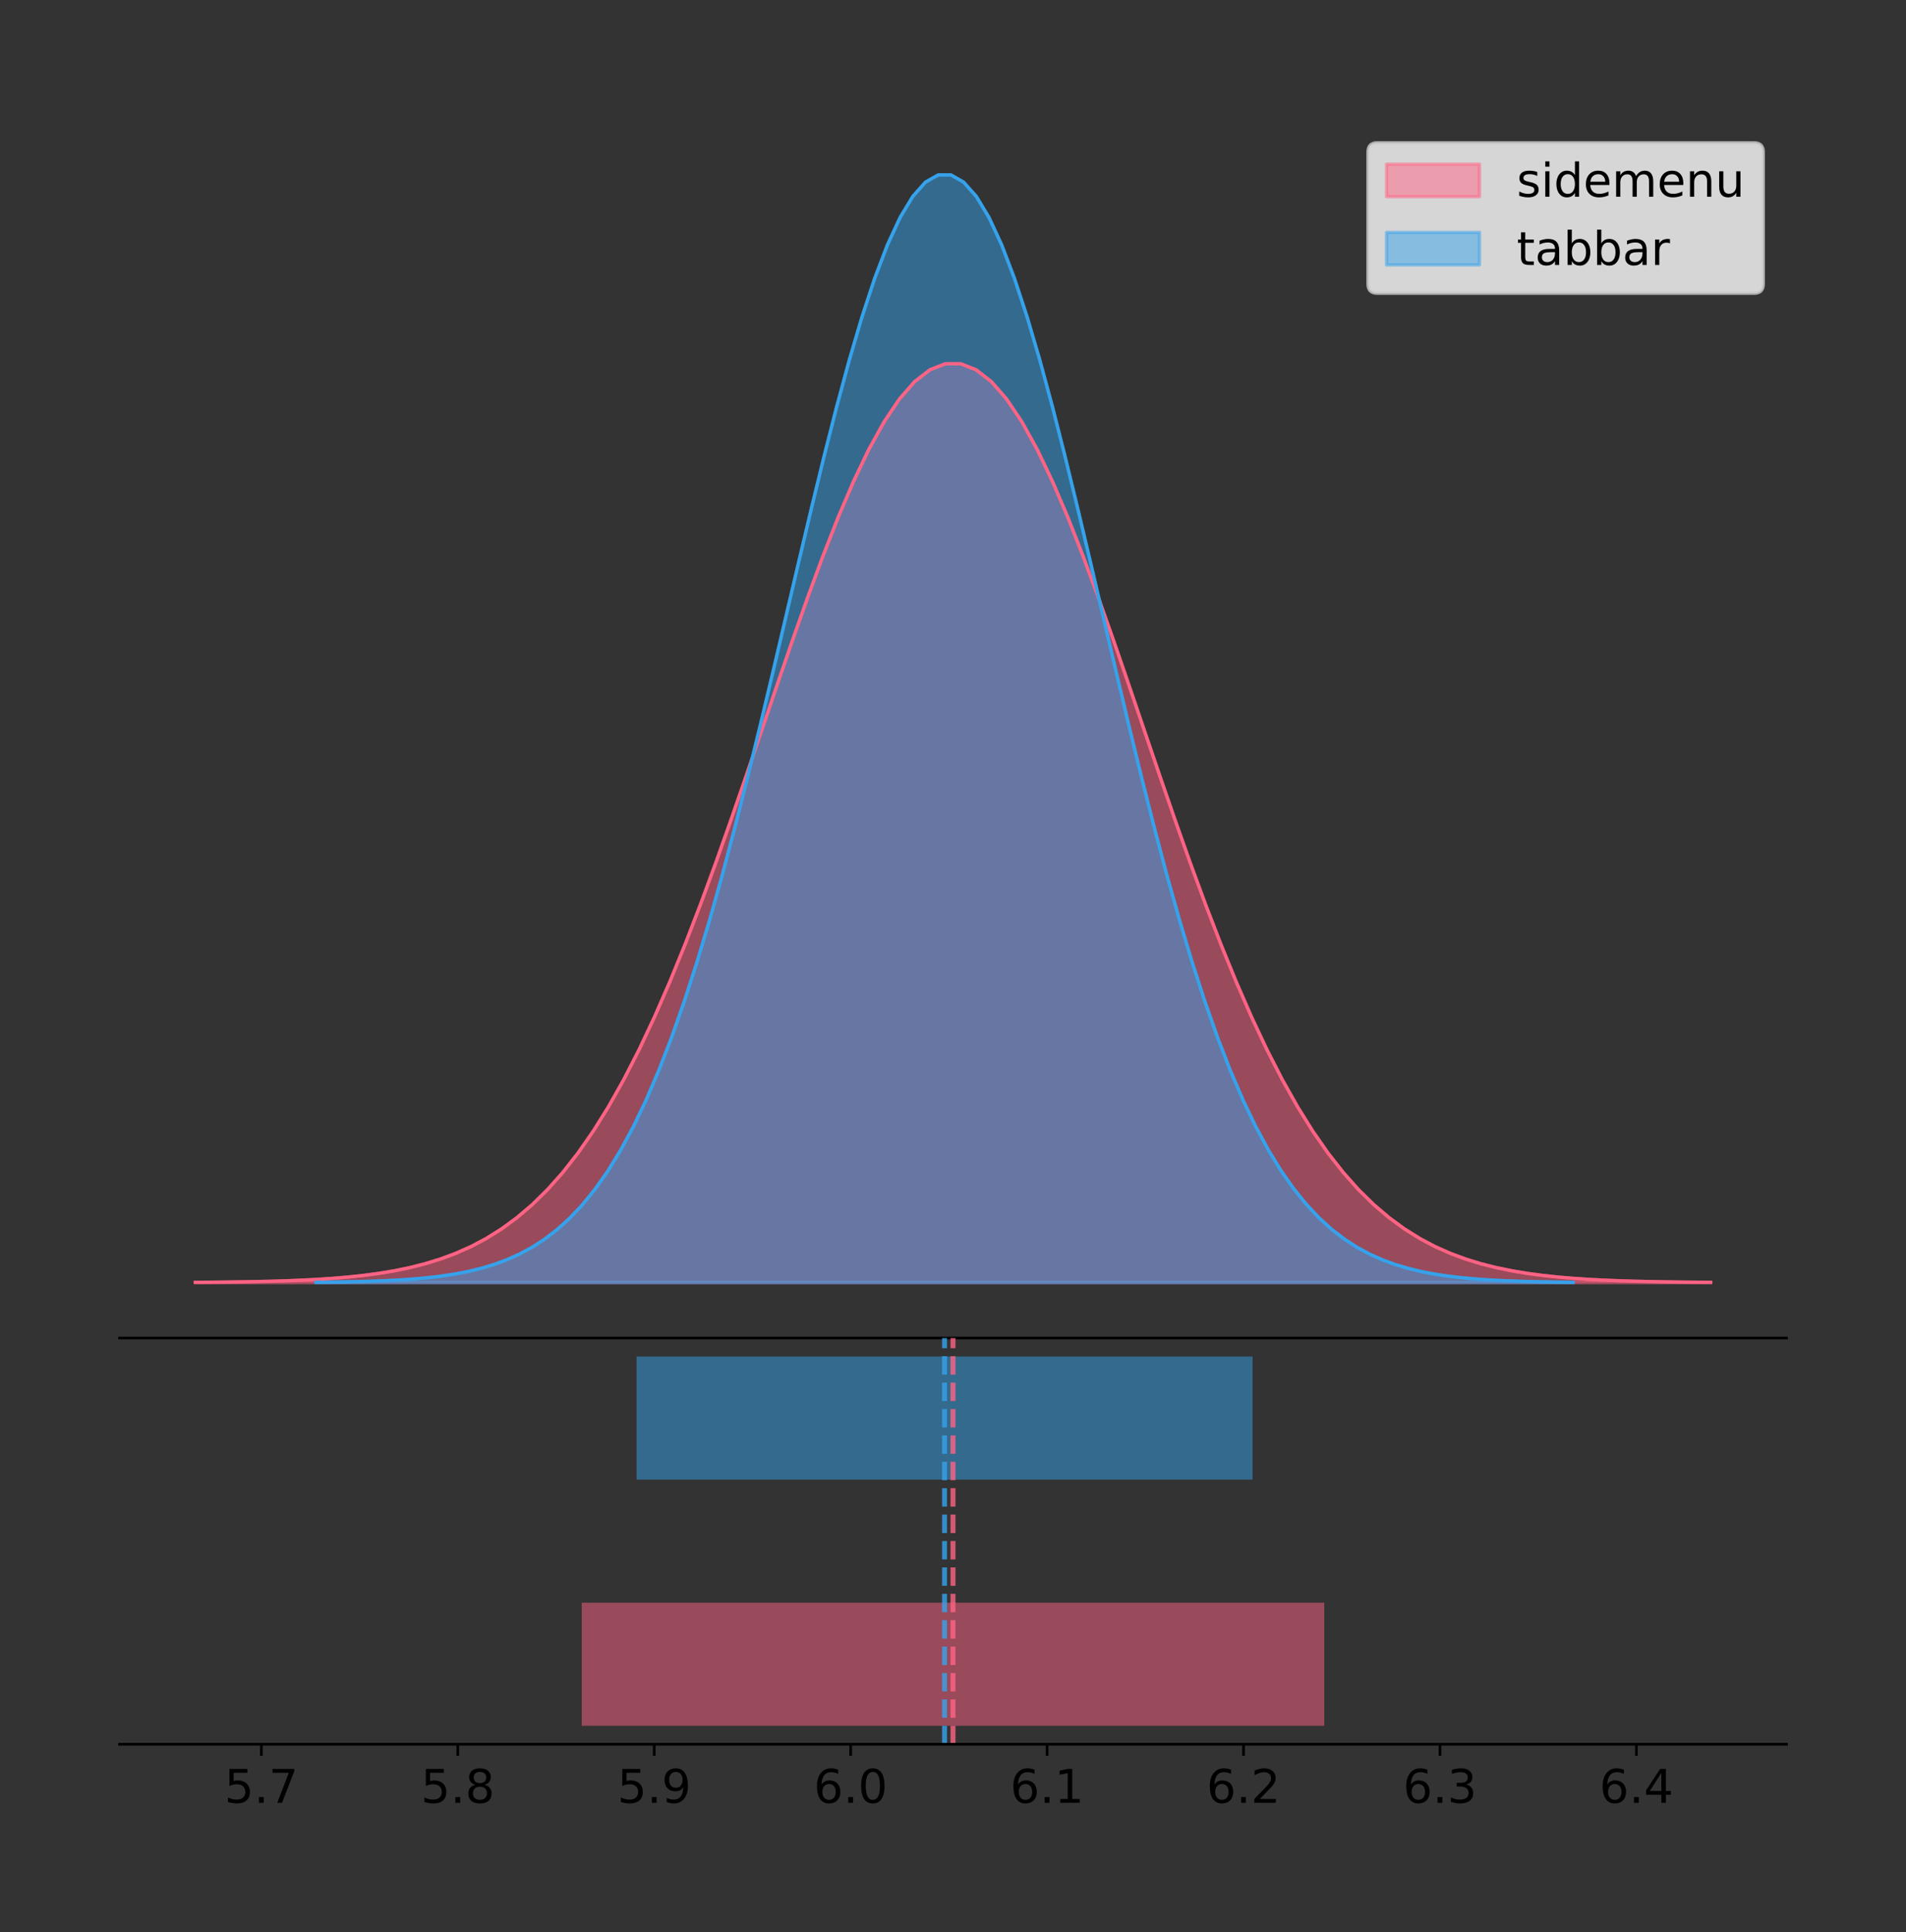 <?xml version="1.0" encoding="utf-8" standalone="no"?>
<!DOCTYPE svg PUBLIC "-//W3C//DTD SVG 1.1//EN"
  "http://www.w3.org/Graphics/SVG/1.1/DTD/svg11.dtd">
<!-- Created with matplotlib (https://matplotlib.org/) -->
<svg height="581.789pt" version="1.1" viewBox="0 0 574.2 581.789" width="574.2pt" xmlns="http://www.w3.org/2000/svg" xmlns:xlink="http://www.w3.org/1999/xlink">
 <rect x="0" y="0" width="574.2" height="581.789" fill="#333333" stroke="none"/>
 <defs>
  <style type="text/css">
*{stroke-linecap:butt;stroke-linejoin:round;}
  </style>
 </defs>
 <g id="figure_1">
  <g id="patch_1">
   <path d="M 0 581.789 
L 574.2 581.789 
L 574.2 0 
L 0 0 
z
" style="fill:none;"/>
  </g>
  <g id="axes_1">
   <g id="patch_2">
    <path d="M 36 402.93 
L 538.2 402.93 
L 538.2 36 
L 36 36 
z
" style="fill:none;"/>
   </g>
   <g id="PolyCollection_1">
    <defs>
     <path d="M 58.827 -195.538 
L 58.827 -195.631 
L 63.439 -195.666 
L 68.05 -195.713 
L 72.662 -195.776 
L 77.274 -195.859 
L 81.885 -195.969 
L 86.497 -196.112 
L 91.108 -196.299 
L 95.72 -196.539 
L 100.331 -196.846 
L 104.943 -197.236 
L 109.555 -197.729 
L 114.166 -198.346 
L 118.778 -199.113 
L 123.389 -200.061 
L 128.001 -201.222 
L 132.612 -202.635 
L 137.224 -204.342 
L 141.836 -206.388 
L 146.447 -208.822 
L 151.059 -211.697 
L 155.67 -215.066 
L 160.282 -218.984 
L 164.893 -223.504 
L 169.505 -228.679 
L 174.117 -234.556 
L 178.728 -241.176 
L 183.34 -248.572 
L 187.951 -256.765 
L 192.563 -265.764 
L 197.174 -275.561 
L 201.786 -286.131 
L 206.398 -297.431 
L 211.009 -309.394 
L 215.621 -321.933 
L 220.232 -334.94 
L 224.844 -348.284 
L 229.455 -361.817 
L 234.067 -375.371 
L 238.679 -388.763 
L 243.29 -401.802 
L 247.902 -414.287 
L 252.513 -426.018 
L 257.125 -436.798 
L 261.736 -446.438 
L 266.348 -454.765 
L 270.96 -461.625 
L 275.571 -466.889 
L 280.183 -470.456 
L 284.794 -472.257 
L 289.406 -472.257 
L 294.017 -470.456 
L 298.629 -466.889 
L 303.24 -461.625 
L 307.852 -454.765 
L 312.464 -446.438 
L 317.075 -436.798 
L 321.687 -426.018 
L 326.298 -414.287 
L 330.91 -401.802 
L 335.521 -388.763 
L 340.133 -375.371 
L 344.745 -361.817 
L 349.356 -348.284 
L 353.968 -334.94 
L 358.579 -321.933 
L 363.191 -309.394 
L 367.802 -297.431 
L 372.414 -286.131 
L 377.026 -275.561 
L 381.637 -265.764 
L 386.249 -256.765 
L 390.86 -248.572 
L 395.472 -241.176 
L 400.083 -234.556 
L 404.695 -228.679 
L 409.307 -223.504 
L 413.918 -218.984 
L 418.53 -215.066 
L 423.141 -211.697 
L 427.753 -208.822 
L 432.364 -206.388 
L 436.976 -204.342 
L 441.588 -202.635 
L 446.199 -201.222 
L 450.811 -200.061 
L 455.422 -199.113 
L 460.034 -198.346 
L 464.645 -197.729 
L 469.257 -197.236 
L 473.869 -196.846 
L 478.48 -196.539 
L 483.092 -196.299 
L 487.703 -196.112 
L 492.315 -195.969 
L 496.926 -195.859 
L 501.538 -195.776 
L 506.15 -195.713 
L 510.761 -195.666 
L 515.373 -195.631 
L 515.373 -195.538 
L 515.373 -195.538 
L 510.761 -195.538 
L 506.15 -195.538 
L 501.538 -195.538 
L 496.926 -195.538 
L 492.315 -195.538 
L 487.703 -195.538 
L 483.092 -195.538 
L 478.48 -195.538 
L 473.869 -195.538 
L 469.257 -195.538 
L 464.645 -195.538 
L 460.034 -195.538 
L 455.422 -195.538 
L 450.811 -195.538 
L 446.199 -195.538 
L 441.588 -195.538 
L 436.976 -195.538 
L 432.364 -195.538 
L 427.753 -195.538 
L 423.141 -195.538 
L 418.53 -195.538 
L 413.918 -195.538 
L 409.307 -195.538 
L 404.695 -195.538 
L 400.083 -195.538 
L 395.472 -195.538 
L 390.86 -195.538 
L 386.249 -195.538 
L 381.637 -195.538 
L 377.026 -195.538 
L 372.414 -195.538 
L 367.802 -195.538 
L 363.191 -195.538 
L 358.579 -195.538 
L 353.968 -195.538 
L 349.356 -195.538 
L 344.745 -195.538 
L 340.133 -195.538 
L 335.521 -195.538 
L 330.91 -195.538 
L 326.298 -195.538 
L 321.687 -195.538 
L 317.075 -195.538 
L 312.464 -195.538 
L 307.852 -195.538 
L 303.24 -195.538 
L 298.629 -195.538 
L 294.017 -195.538 
L 289.406 -195.538 
L 284.794 -195.538 
L 280.183 -195.538 
L 275.571 -195.538 
L 270.96 -195.538 
L 266.348 -195.538 
L 261.736 -195.538 
L 257.125 -195.538 
L 252.513 -195.538 
L 247.902 -195.538 
L 243.29 -195.538 
L 238.679 -195.538 
L 234.067 -195.538 
L 229.455 -195.538 
L 224.844 -195.538 
L 220.232 -195.538 
L 215.621 -195.538 
L 211.009 -195.538 
L 206.398 -195.538 
L 201.786 -195.538 
L 197.174 -195.538 
L 192.563 -195.538 
L 187.951 -195.538 
L 183.34 -195.538 
L 178.728 -195.538 
L 174.117 -195.538 
L 169.505 -195.538 
L 164.893 -195.538 
L 160.282 -195.538 
L 155.67 -195.538 
L 151.059 -195.538 
L 146.447 -195.538 
L 141.836 -195.538 
L 137.224 -195.538 
L 132.612 -195.538 
L 128.001 -195.538 
L 123.389 -195.538 
L 118.778 -195.538 
L 114.166 -195.538 
L 109.555 -195.538 
L 104.943 -195.538 
L 100.331 -195.538 
L 95.72 -195.538 
L 91.108 -195.538 
L 86.497 -195.538 
L 81.885 -195.538 
L 77.274 -195.538 
L 72.662 -195.538 
L 68.05 -195.538 
L 63.439 -195.538 
L 58.827 -195.538 
z
" id="me55b3219a4" style="stroke:#ff6384;stroke-opacity:0.5;"/>
    </defs>
    <g clip-path="url(#pc2c1b4a690)">
     <use style="fill:#ff6384;fill-opacity:0.5;stroke:#ff6384;stroke-opacity:0.5;" x="0" xlink:href="#me55b3219a4" y="581.789"/>
    </g>
   </g>
   <g id="PolyCollection_2">
    <defs>
     <path d="M 95.189 -195.538 
L 95.189 -195.65 
L 99.015 -195.692 
L 102.84 -195.749 
L 106.666 -195.825 
L 110.491 -195.925 
L 114.317 -196.058 
L 118.143 -196.23 
L 121.968 -196.455 
L 125.794 -196.744 
L 129.619 -197.115 
L 133.445 -197.585 
L 137.271 -198.179 
L 141.096 -198.923 
L 144.922 -199.848 
L 148.747 -200.99 
L 152.573 -202.39 
L 156.398 -204.093 
L 160.224 -206.151 
L 164.05 -208.617 
L 167.875 -211.552 
L 171.701 -215.017 
L 175.526 -219.078 
L 179.352 -223.801 
L 183.178 -229.25 
L 187.003 -235.488 
L 190.829 -242.572 
L 194.654 -250.552 
L 198.48 -259.468 
L 202.305 -269.344 
L 206.131 -280.192 
L 209.957 -292.002 
L 213.782 -304.744 
L 217.608 -318.365 
L 221.433 -332.786 
L 225.259 -347.901 
L 229.084 -363.58 
L 232.91 -379.667 
L 236.736 -395.98 
L 240.561 -412.318 
L 244.387 -428.462 
L 248.212 -444.18 
L 252.038 -459.23 
L 255.864 -473.372 
L 259.689 -486.366 
L 263.515 -497.987 
L 267.34 -508.025 
L 271.166 -516.294 
L 274.991 -522.64 
L 278.817 -526.94 
L 282.643 -529.111 
L 286.468 -529.111 
L 290.294 -526.94 
L 294.119 -522.64 
L 297.945 -516.294 
L 301.771 -508.025 
L 305.596 -497.987 
L 309.422 -486.366 
L 313.247 -473.372 
L 317.073 -459.23 
L 320.898 -444.18 
L 324.724 -428.462 
L 328.55 -412.318 
L 332.375 -395.98 
L 336.201 -379.667 
L 340.026 -363.58 
L 343.852 -347.901 
L 347.677 -332.786 
L 351.503 -318.365 
L 355.329 -304.744 
L 359.154 -292.002 
L 362.98 -280.192 
L 366.805 -269.344 
L 370.631 -259.468 
L 374.457 -250.552 
L 378.282 -242.572 
L 382.108 -235.488 
L 385.933 -229.25 
L 389.759 -223.801 
L 393.584 -219.078 
L 397.41 -215.017 
L 401.236 -211.552 
L 405.061 -208.617 
L 408.887 -206.151 
L 412.712 -204.093 
L 416.538 -202.39 
L 420.363 -200.99 
L 424.189 -199.848 
L 428.015 -198.923 
L 431.84 -198.179 
L 435.666 -197.585 
L 439.491 -197.115 
L 443.317 -196.744 
L 447.143 -196.455 
L 450.968 -196.23 
L 454.794 -196.058 
L 458.619 -195.925 
L 462.445 -195.825 
L 466.27 -195.749 
L 470.096 -195.692 
L 473.922 -195.65 
L 473.922 -195.538 
L 473.922 -195.538 
L 470.096 -195.538 
L 466.27 -195.538 
L 462.445 -195.538 
L 458.619 -195.538 
L 454.794 -195.538 
L 450.968 -195.538 
L 447.143 -195.538 
L 443.317 -195.538 
L 439.491 -195.538 
L 435.666 -195.538 
L 431.84 -195.538 
L 428.015 -195.538 
L 424.189 -195.538 
L 420.363 -195.538 
L 416.538 -195.538 
L 412.712 -195.538 
L 408.887 -195.538 
L 405.061 -195.538 
L 401.236 -195.538 
L 397.41 -195.538 
L 393.584 -195.538 
L 389.759 -195.538 
L 385.933 -195.538 
L 382.108 -195.538 
L 378.282 -195.538 
L 374.457 -195.538 
L 370.631 -195.538 
L 366.805 -195.538 
L 362.98 -195.538 
L 359.154 -195.538 
L 355.329 -195.538 
L 351.503 -195.538 
L 347.677 -195.538 
L 343.852 -195.538 
L 340.026 -195.538 
L 336.201 -195.538 
L 332.375 -195.538 
L 328.55 -195.538 
L 324.724 -195.538 
L 320.898 -195.538 
L 317.073 -195.538 
L 313.247 -195.538 
L 309.422 -195.538 
L 305.596 -195.538 
L 301.771 -195.538 
L 297.945 -195.538 
L 294.119 -195.538 
L 290.294 -195.538 
L 286.468 -195.538 
L 282.643 -195.538 
L 278.817 -195.538 
L 274.991 -195.538 
L 271.166 -195.538 
L 267.34 -195.538 
L 263.515 -195.538 
L 259.689 -195.538 
L 255.864 -195.538 
L 252.038 -195.538 
L 248.212 -195.538 
L 244.387 -195.538 
L 240.561 -195.538 
L 236.736 -195.538 
L 232.91 -195.538 
L 229.084 -195.538 
L 225.259 -195.538 
L 221.433 -195.538 
L 217.608 -195.538 
L 213.782 -195.538 
L 209.957 -195.538 
L 206.131 -195.538 
L 202.305 -195.538 
L 198.48 -195.538 
L 194.654 -195.538 
L 190.829 -195.538 
L 187.003 -195.538 
L 183.178 -195.538 
L 179.352 -195.538 
L 175.526 -195.538 
L 171.701 -195.538 
L 167.875 -195.538 
L 164.05 -195.538 
L 160.224 -195.538 
L 156.398 -195.538 
L 152.573 -195.538 
L 148.747 -195.538 
L 144.922 -195.538 
L 141.096 -195.538 
L 137.271 -195.538 
L 133.445 -195.538 
L 129.619 -195.538 
L 125.794 -195.538 
L 121.968 -195.538 
L 118.143 -195.538 
L 114.317 -195.538 
L 110.491 -195.538 
L 106.666 -195.538 
L 102.84 -195.538 
L 99.015 -195.538 
L 95.189 -195.538 
z
" id="mfa64feb42c" style="stroke:#36a2eb;stroke-opacity:0.5;"/>
    </defs>
    <g clip-path="url(#pc2c1b4a690)">
     <use style="fill:#36a2eb;fill-opacity:0.5;stroke:#36a2eb;stroke-opacity:0.5;" x="0" xlink:href="#mfa64feb42c" y="581.789"/>
    </g>
   </g>
   <g id="line2d_1">
    <path clip-path="url(#pc2c1b4a690)" d="M 58.827 386.158 
L 63.439 386.123 
L 68.05 386.076 
L 72.662 386.013 
L 77.274 385.93 
L 81.885 385.82 
L 86.497 385.677 
L 91.108 385.491 
L 95.72 385.251 
L 100.331 384.943 
L 104.943 384.553 
L 109.555 384.06 
L 114.166 383.443 
L 118.778 382.676 
L 123.389 381.729 
L 128.001 380.567 
L 132.612 379.154 
L 137.224 377.447 
L 141.836 375.402 
L 146.447 372.967 
L 151.059 370.092 
L 155.67 366.723 
L 160.282 362.806 
L 164.893 358.285 
L 169.505 353.11 
L 174.117 347.234 
L 178.728 340.614 
L 183.34 333.218 
L 187.951 325.025 
L 192.563 316.026 
L 197.174 306.228 
L 201.786 295.658 
L 206.398 284.359 
L 211.009 272.396 
L 215.621 259.857 
L 220.232 246.85 
L 224.844 233.505 
L 229.455 219.972 
L 234.067 206.419 
L 238.679 193.026 
L 243.29 179.988 
L 247.902 167.502 
L 252.513 155.771 
L 257.125 144.992 
L 261.736 135.352 
L 266.348 127.025 
L 270.96 120.164 
L 275.571 114.9 
L 280.183 111.333 
L 284.794 109.532 
L 289.406 109.532 
L 294.017 111.333 
L 298.629 114.9 
L 303.24 120.164 
L 307.852 127.025 
L 312.464 135.352 
L 317.075 144.992 
L 321.687 155.771 
L 326.298 167.502 
L 330.91 179.988 
L 335.521 193.026 
L 340.133 206.419 
L 344.745 219.972 
L 349.356 233.505 
L 353.968 246.85 
L 358.579 259.857 
L 363.191 272.396 
L 367.802 284.359 
L 372.414 295.658 
L 377.026 306.228 
L 381.637 316.026 
L 386.249 325.025 
L 390.86 333.218 
L 395.472 340.614 
L 400.083 347.234 
L 404.695 353.11 
L 409.307 358.285 
L 413.918 362.806 
L 418.53 366.723 
L 423.141 370.092 
L 427.753 372.967 
L 432.364 375.402 
L 436.976 377.447 
L 441.588 379.154 
L 446.199 380.567 
L 450.811 381.729 
L 455.422 382.676 
L 460.034 383.443 
L 464.645 384.06 
L 469.257 384.553 
L 473.869 384.943 
L 478.48 385.251 
L 483.092 385.491 
L 487.703 385.677 
L 492.315 385.82 
L 496.926 385.93 
L 501.538 386.013 
L 506.15 386.076 
L 510.761 386.123 
L 515.373 386.158 
" style="fill:none;stroke:#ff6384;stroke-linecap:square;"/>
   </g>
   <g id="line2d_2">
    <path clip-path="url(#pc2c1b4a690)" d="M 95.189 386.139 
L 99.015 386.097 
L 102.84 386.04 
L 106.666 385.965 
L 110.491 385.864 
L 114.317 385.732 
L 118.143 385.559 
L 121.968 385.334 
L 125.794 385.045 
L 129.619 384.675 
L 133.445 384.204 
L 137.271 383.61 
L 141.096 382.867 
L 144.922 381.941 
L 148.747 380.799 
L 152.573 379.399 
L 156.398 377.696 
L 160.224 375.639 
L 164.05 373.172 
L 167.875 370.238 
L 171.701 366.772 
L 175.526 362.711 
L 179.352 357.989 
L 183.178 352.539 
L 187.003 346.301 
L 190.829 339.217 
L 194.654 331.237 
L 198.48 322.322 
L 202.305 312.445 
L 206.131 301.597 
L 209.957 289.787 
L 213.782 277.045 
L 217.608 263.424 
L 221.433 249.004 
L 225.259 233.888 
L 229.084 218.209 
L 232.91 202.123 
L 236.736 185.809 
L 240.561 169.471 
L 244.387 153.327 
L 248.212 137.61 
L 252.038 122.559 
L 255.864 108.418 
L 259.689 95.423 
L 263.515 83.803 
L 267.34 73.765 
L 271.166 65.495 
L 274.991 59.15 
L 278.817 54.85 
L 282.643 52.679 
L 286.468 52.679 
L 290.294 54.85 
L 294.119 59.15 
L 297.945 65.495 
L 301.771 73.765 
L 305.596 83.803 
L 309.422 95.423 
L 313.247 108.418 
L 317.073 122.559 
L 320.898 137.61 
L 324.724 153.327 
L 328.55 169.471 
L 332.375 185.809 
L 336.201 202.123 
L 340.026 218.209 
L 343.852 233.888 
L 347.677 249.004 
L 351.503 263.424 
L 355.329 277.045 
L 359.154 289.787 
L 362.98 301.597 
L 366.805 312.445 
L 370.631 322.322 
L 374.457 331.237 
L 378.282 339.217 
L 382.108 346.301 
L 385.933 352.539 
L 389.759 357.989 
L 393.584 362.711 
L 397.41 366.772 
L 401.236 370.238 
L 405.061 373.172 
L 408.887 375.639 
L 412.712 377.696 
L 416.538 379.399 
L 420.363 380.799 
L 424.189 381.941 
L 428.015 382.867 
L 431.84 383.61 
L 435.666 384.204 
L 439.491 384.675 
L 443.317 385.045 
L 447.143 385.334 
L 450.968 385.559 
L 454.794 385.732 
L 458.619 385.864 
L 462.445 385.965 
L 466.27 386.04 
L 470.096 386.097 
L 473.922 386.139 
" style="fill:none;stroke:#36a2eb;stroke-linecap:square;"/>
   </g>
   <g id="patch_3">
    <path d="M 36 402.93 
L 538.2 402.93 
" style="fill:none;stroke:#000000;stroke-linecap:square;stroke-linejoin:miter;stroke-width:0.8;"/>
   </g>
   <g id="legend_1">
    <g id="patch_4">
     <path d="M 414.919 88.299 
L 528.4 88.299 
Q 531.2 88.299 531.2 85.499 
L 531.2 45.8 
Q 531.2 43 528.4 43 
L 414.919 43 
Q 412.119 43 412.119 45.8 
L 412.119 85.499 
Q 412.119 88.299 414.919 88.299 
z
" style="fill:#ffffff;opacity:0.8;stroke:#cccccc;stroke-linejoin:miter;"/>
    </g>
    <g id="patch_5">
     <path d="M 417.719 59.238 
L 445.719 59.238 
L 445.719 49.438 
L 417.719 49.438 
z
" style="fill:#ff6384;opacity:0.5;stroke:#ff6384;stroke-linejoin:miter;"/>
    </g>
    <g id="text_1">
     <!-- sidemenu -->
     <defs>
      <path d="M 44.281 53.078 
L 44.281 44.578 
Q 40.484 46.531 36.375 47.5 
Q 32.281 48.484 27.875 48.484 
Q 21.188 48.484 17.844 46.438 
Q 14.5 44.391 14.5 40.281 
Q 14.5 37.156 16.891 35.375 
Q 19.281 33.594 26.516 31.984 
L 29.594 31.297 
Q 39.156 29.25 43.188 25.516 
Q 47.219 21.781 47.219 15.094 
Q 47.219 7.469 41.188 3.016 
Q 35.156 -1.422 24.609 -1.422 
Q 20.219 -1.422 15.453 -0.562 
Q 10.688 0.297 5.422 2 
L 5.422 11.281 
Q 10.406 8.688 15.234 7.391 
Q 20.062 6.109 24.812 6.109 
Q 31.156 6.109 34.562 8.281 
Q 37.984 10.453 37.984 14.406 
Q 37.984 18.062 35.516 20.016 
Q 33.062 21.969 24.703 23.781 
L 21.578 24.516 
Q 13.234 26.266 9.516 29.906 
Q 5.812 33.547 5.812 39.891 
Q 5.812 47.609 11.281 51.797 
Q 16.75 56 26.812 56 
Q 31.781 56 36.172 55.266 
Q 40.578 54.547 44.281 53.078 
z
" id="DejaVuSans-115"/>
      <path d="M 9.422 54.688 
L 18.406 54.688 
L 18.406 0 
L 9.422 0 
z
M 9.422 75.984 
L 18.406 75.984 
L 18.406 64.594 
L 9.422 64.594 
z
" id="DejaVuSans-105"/>
      <path d="M 45.406 46.391 
L 45.406 75.984 
L 54.391 75.984 
L 54.391 0 
L 45.406 0 
L 45.406 8.203 
Q 42.578 3.328 38.25 0.953 
Q 33.938 -1.422 27.875 -1.422 
Q 17.969 -1.422 11.734 6.484 
Q 5.516 14.406 5.516 27.297 
Q 5.516 40.188 11.734 48.094 
Q 17.969 56 27.875 56 
Q 33.938 56 38.25 53.625 
Q 42.578 51.266 45.406 46.391 
z
M 14.797 27.297 
Q 14.797 17.391 18.875 11.75 
Q 22.953 6.109 30.078 6.109 
Q 37.203 6.109 41.297 11.75 
Q 45.406 17.391 45.406 27.297 
Q 45.406 37.203 41.297 42.844 
Q 37.203 48.484 30.078 48.484 
Q 22.953 48.484 18.875 42.844 
Q 14.797 37.203 14.797 27.297 
z
" id="DejaVuSans-100"/>
      <path d="M 56.203 29.594 
L 56.203 25.203 
L 14.891 25.203 
Q 15.484 15.922 20.484 11.062 
Q 25.484 6.203 34.422 6.203 
Q 39.594 6.203 44.453 7.469 
Q 49.312 8.734 54.109 11.281 
L 54.109 2.781 
Q 49.266 0.734 44.188 -0.344 
Q 39.109 -1.422 33.891 -1.422 
Q 20.797 -1.422 13.156 6.188 
Q 5.516 13.812 5.516 26.812 
Q 5.516 40.234 12.766 48.109 
Q 20.016 56 32.328 56 
Q 43.359 56 49.781 48.891 
Q 56.203 41.797 56.203 29.594 
z
M 47.219 32.234 
Q 47.125 39.594 43.094 43.984 
Q 39.062 48.391 32.422 48.391 
Q 24.906 48.391 20.391 44.141 
Q 15.875 39.891 15.188 32.172 
z
" id="DejaVuSans-101"/>
      <path d="M 52 44.188 
Q 55.375 50.25 60.062 53.125 
Q 64.75 56 71.094 56 
Q 79.641 56 84.281 50.016 
Q 88.922 44.047 88.922 33.016 
L 88.922 0 
L 79.891 0 
L 79.891 32.719 
Q 79.891 40.578 77.094 44.375 
Q 74.312 48.188 68.609 48.188 
Q 61.625 48.188 57.562 43.547 
Q 53.516 38.922 53.516 30.906 
L 53.516 0 
L 44.484 0 
L 44.484 32.719 
Q 44.484 40.625 41.703 44.406 
Q 38.922 48.188 33.109 48.188 
Q 26.219 48.188 22.156 43.531 
Q 18.109 38.875 18.109 30.906 
L 18.109 0 
L 9.078 0 
L 9.078 54.688 
L 18.109 54.688 
L 18.109 46.188 
Q 21.188 51.219 25.484 53.609 
Q 29.781 56 35.688 56 
Q 41.656 56 45.828 52.969 
Q 50 49.953 52 44.188 
z
" id="DejaVuSans-109"/>
      <path d="M 54.891 33.016 
L 54.891 0 
L 45.906 0 
L 45.906 32.719 
Q 45.906 40.484 42.875 44.328 
Q 39.844 48.188 33.797 48.188 
Q 26.516 48.188 22.312 43.547 
Q 18.109 38.922 18.109 30.906 
L 18.109 0 
L 9.078 0 
L 9.078 54.688 
L 18.109 54.688 
L 18.109 46.188 
Q 21.344 51.125 25.703 53.562 
Q 30.078 56 35.797 56 
Q 45.219 56 50.047 50.172 
Q 54.891 44.344 54.891 33.016 
z
" id="DejaVuSans-110"/>
      <path d="M 8.5 21.578 
L 8.5 54.688 
L 17.484 54.688 
L 17.484 21.922 
Q 17.484 14.156 20.5 10.266 
Q 23.531 6.391 29.594 6.391 
Q 36.859 6.391 41.078 11.031 
Q 45.312 15.672 45.312 23.688 
L 45.312 54.688 
L 54.297 54.688 
L 54.297 0 
L 45.312 0 
L 45.312 8.406 
Q 42.047 3.422 37.719 1 
Q 33.406 -1.422 27.688 -1.422 
Q 18.266 -1.422 13.375 4.438 
Q 8.5 10.297 8.5 21.578 
z
M 31.109 56 
z
" id="DejaVuSans-117"/>
     </defs>
     <g transform="translate(456.919 59.238)scale(0.14 -0.14)">
      <use xlink:href="#DejaVuSans-115"/>
      <use x="52.1" xlink:href="#DejaVuSans-105"/>
      <use x="79.883" xlink:href="#DejaVuSans-100"/>
      <use x="143.359" xlink:href="#DejaVuSans-101"/>
      <use x="204.883" xlink:href="#DejaVuSans-109"/>
      <use x="302.295" xlink:href="#DejaVuSans-101"/>
      <use x="363.818" xlink:href="#DejaVuSans-110"/>
      <use x="427.197" xlink:href="#DejaVuSans-117"/>
     </g>
    </g>
    <g id="patch_6">
     <path d="M 417.719 79.787 
L 445.719 79.787 
L 445.719 69.987 
L 417.719 69.987 
z
" style="fill:#36a2eb;opacity:0.5;stroke:#36a2eb;stroke-linejoin:miter;"/>
    </g>
    <g id="text_2">
     <!-- tabbar -->
     <defs>
      <path d="M 18.312 70.219 
L 18.312 54.688 
L 36.812 54.688 
L 36.812 47.703 
L 18.312 47.703 
L 18.312 18.016 
Q 18.312 11.328 20.141 9.422 
Q 21.969 7.516 27.594 7.516 
L 36.812 7.516 
L 36.812 0 
L 27.594 0 
Q 17.188 0 13.234 3.875 
Q 9.281 7.766 9.281 18.016 
L 9.281 47.703 
L 2.688 47.703 
L 2.688 54.688 
L 9.281 54.688 
L 9.281 70.219 
z
" id="DejaVuSans-116"/>
      <path d="M 34.281 27.484 
Q 23.391 27.484 19.188 25 
Q 14.984 22.516 14.984 16.5 
Q 14.984 11.719 18.141 8.906 
Q 21.297 6.109 26.703 6.109 
Q 34.188 6.109 38.703 11.406 
Q 43.219 16.703 43.219 25.484 
L 43.219 27.484 
z
M 52.203 31.203 
L 52.203 0 
L 43.219 0 
L 43.219 8.297 
Q 40.141 3.328 35.547 0.953 
Q 30.953 -1.422 24.312 -1.422 
Q 15.922 -1.422 10.953 3.297 
Q 6 8.016 6 15.922 
Q 6 25.141 12.172 29.828 
Q 18.359 34.516 30.609 34.516 
L 43.219 34.516 
L 43.219 35.406 
Q 43.219 41.609 39.141 45 
Q 35.062 48.391 27.688 48.391 
Q 23 48.391 18.547 47.266 
Q 14.109 46.141 10.016 43.891 
L 10.016 52.203 
Q 14.938 54.109 19.578 55.047 
Q 24.219 56 28.609 56 
Q 40.484 56 46.344 49.844 
Q 52.203 43.703 52.203 31.203 
z
" id="DejaVuSans-97"/>
      <path d="M 48.688 27.297 
Q 48.688 37.203 44.609 42.844 
Q 40.531 48.484 33.406 48.484 
Q 26.266 48.484 22.188 42.844 
Q 18.109 37.203 18.109 27.297 
Q 18.109 17.391 22.188 11.75 
Q 26.266 6.109 33.406 6.109 
Q 40.531 6.109 44.609 11.75 
Q 48.688 17.391 48.688 27.297 
z
M 18.109 46.391 
Q 20.953 51.266 25.266 53.625 
Q 29.594 56 35.594 56 
Q 45.562 56 51.781 48.094 
Q 58.016 40.188 58.016 27.297 
Q 58.016 14.406 51.781 6.484 
Q 45.562 -1.422 35.594 -1.422 
Q 29.594 -1.422 25.266 0.953 
Q 20.953 3.328 18.109 8.203 
L 18.109 0 
L 9.078 0 
L 9.078 75.984 
L 18.109 75.984 
z
" id="DejaVuSans-98"/>
      <path d="M 41.109 46.297 
Q 39.594 47.172 37.812 47.578 
Q 36.031 48 33.891 48 
Q 26.266 48 22.188 43.047 
Q 18.109 38.094 18.109 28.812 
L 18.109 0 
L 9.078 0 
L 9.078 54.688 
L 18.109 54.688 
L 18.109 46.188 
Q 20.953 51.172 25.484 53.578 
Q 30.031 56 36.531 56 
Q 37.453 56 38.578 55.875 
Q 39.703 55.766 41.062 55.516 
z
" id="DejaVuSans-114"/>
     </defs>
     <g transform="translate(456.919 79.787)scale(0.14 -0.14)">
      <use xlink:href="#DejaVuSans-116"/>
      <use x="39.209" xlink:href="#DejaVuSans-97"/>
      <use x="100.488" xlink:href="#DejaVuSans-98"/>
      <use x="163.965" xlink:href="#DejaVuSans-98"/>
      <use x="227.441" xlink:href="#DejaVuSans-97"/>
      <use x="288.721" xlink:href="#DejaVuSans-114"/>
     </g>
    </g>
   </g>
  </g>
  <g id="axes_2">
   <g id="patch_7">
    <path d="M 36 525.24 
L 538.2 525.24 
L 538.2 402.93 
L 36 402.93 
z
" style="fill:none;"/>
   </g>
   <g id="patch_8">
    <path clip-path="url(#p22ad8e905c)" d="M 175.246 519.68 
L 398.954 519.68 
L 398.954 482.617 
L 175.246 482.617 
z
" style="fill:#ff6384;opacity:0.5;"/>
   </g>
   <g id="patch_9">
    <path clip-path="url(#p22ad8e905c)" d="M 191.766 445.553 
L 377.345 445.553 
L 377.345 408.49 
L 191.766 408.49 
z
" style="fill:#36a2eb;opacity:0.5;"/>
   </g>
   <g id="matplotlib.axis_1">
    <g id="xtick_1">
     <g id="line2d_3">
      <defs>
       <path d="M 0 0 
L 0 3.5 
" id="m292a8f1161" style="stroke:#000000;stroke-width:0.8;"/>
      </defs>
      <g>
       <use style="stroke:#000000;stroke-width:0.8;" x="78.738" xlink:href="#m292a8f1161" y="525.24"/>
      </g>
     </g>
     <g id="text_3">
      <!-- 5.7 -->
      <defs>
       <path d="M 10.797 72.906 
L 49.516 72.906 
L 49.516 64.594 
L 19.828 64.594 
L 19.828 46.734 
Q 21.969 47.469 24.109 47.828 
Q 26.266 48.188 28.422 48.188 
Q 40.625 48.188 47.75 41.5 
Q 54.891 34.812 54.891 23.391 
Q 54.891 11.625 47.562 5.094 
Q 40.234 -1.422 26.906 -1.422 
Q 22.312 -1.422 17.547 -0.641 
Q 12.797 0.141 7.719 1.703 
L 7.719 11.625 
Q 12.109 9.234 16.797 8.062 
Q 21.484 6.891 26.703 6.891 
Q 35.156 6.891 40.078 11.328 
Q 45.016 15.766 45.016 23.391 
Q 45.016 31 40.078 35.438 
Q 35.156 39.891 26.703 39.891 
Q 22.75 39.891 18.812 39.016 
Q 14.891 38.141 10.797 36.281 
z
" id="DejaVuSans-53"/>
       <path d="M 10.688 12.406 
L 21 12.406 
L 21 0 
L 10.688 0 
z
" id="DejaVuSans-46"/>
       <path d="M 8.203 72.906 
L 55.078 72.906 
L 55.078 68.703 
L 28.609 0 
L 18.312 0 
L 43.219 64.594 
L 8.203 64.594 
z
" id="DejaVuSans-55"/>
      </defs>
      <g transform="translate(67.606 542.878)scale(0.14 -0.14)">
       <use xlink:href="#DejaVuSans-53"/>
       <use x="63.623" xlink:href="#DejaVuSans-46"/>
       <use x="95.41" xlink:href="#DejaVuSans-55"/>
      </g>
     </g>
    </g>
    <g id="xtick_2">
     <g id="line2d_4">
      <g>
       <use style="stroke:#000000;stroke-width:0.8;" x="137.915" xlink:href="#m292a8f1161" y="525.24"/>
      </g>
     </g>
     <g id="text_4">
      <!-- 5.8 -->
      <defs>
       <path d="M 31.781 34.625 
Q 24.75 34.625 20.719 30.859 
Q 16.703 27.094 16.703 20.516 
Q 16.703 13.922 20.719 10.156 
Q 24.75 6.391 31.781 6.391 
Q 38.812 6.391 42.859 10.172 
Q 46.922 13.969 46.922 20.516 
Q 46.922 27.094 42.891 30.859 
Q 38.875 34.625 31.781 34.625 
z
M 21.922 38.812 
Q 15.578 40.375 12.031 44.719 
Q 8.5 49.078 8.5 55.328 
Q 8.5 64.062 14.719 69.141 
Q 20.953 74.219 31.781 74.219 
Q 42.672 74.219 48.875 69.141 
Q 55.078 64.062 55.078 55.328 
Q 55.078 49.078 51.531 44.719 
Q 48 40.375 41.703 38.812 
Q 48.828 37.156 52.797 32.312 
Q 56.781 27.484 56.781 20.516 
Q 56.781 9.906 50.312 4.234 
Q 43.844 -1.422 31.781 -1.422 
Q 19.734 -1.422 13.25 4.234 
Q 6.781 9.906 6.781 20.516 
Q 6.781 27.484 10.781 32.312 
Q 14.797 37.156 21.922 38.812 
z
M 18.312 54.391 
Q 18.312 48.734 21.844 45.562 
Q 25.391 42.391 31.781 42.391 
Q 38.141 42.391 41.719 45.562 
Q 45.312 48.734 45.312 54.391 
Q 45.312 60.062 41.719 63.234 
Q 38.141 66.406 31.781 66.406 
Q 25.391 66.406 21.844 63.234 
Q 18.312 60.062 18.312 54.391 
z
" id="DejaVuSans-56"/>
      </defs>
      <g transform="translate(126.783 542.878)scale(0.14 -0.14)">
       <use xlink:href="#DejaVuSans-53"/>
       <use x="63.623" xlink:href="#DejaVuSans-46"/>
       <use x="95.41" xlink:href="#DejaVuSans-56"/>
      </g>
     </g>
    </g>
    <g id="xtick_3">
     <g id="line2d_5">
      <g>
       <use style="stroke:#000000;stroke-width:0.8;" x="197.092" xlink:href="#m292a8f1161" y="525.24"/>
      </g>
     </g>
     <g id="text_5">
      <!-- 5.9 -->
      <defs>
       <path d="M 10.984 1.516 
L 10.984 10.5 
Q 14.703 8.734 18.5 7.812 
Q 22.312 6.891 25.984 6.891 
Q 35.75 6.891 40.891 13.453 
Q 46.047 20.016 46.781 33.406 
Q 43.953 29.203 39.594 26.953 
Q 35.25 24.703 29.984 24.703 
Q 19.047 24.703 12.672 31.312 
Q 6.297 37.938 6.297 49.422 
Q 6.297 60.641 12.938 67.422 
Q 19.578 74.219 30.609 74.219 
Q 43.266 74.219 49.922 64.516 
Q 56.594 54.828 56.594 36.375 
Q 56.594 19.141 48.406 8.859 
Q 40.234 -1.422 26.422 -1.422 
Q 22.703 -1.422 18.891 -0.688 
Q 15.094 0.047 10.984 1.516 
z
M 30.609 32.422 
Q 37.25 32.422 41.125 36.953 
Q 45.016 41.5 45.016 49.422 
Q 45.016 57.281 41.125 61.844 
Q 37.25 66.406 30.609 66.406 
Q 23.969 66.406 20.094 61.844 
Q 16.219 57.281 16.219 49.422 
Q 16.219 41.5 20.094 36.953 
Q 23.969 32.422 30.609 32.422 
z
" id="DejaVuSans-57"/>
      </defs>
      <g transform="translate(185.96 542.878)scale(0.14 -0.14)">
       <use xlink:href="#DejaVuSans-53"/>
       <use x="63.623" xlink:href="#DejaVuSans-46"/>
       <use x="95.41" xlink:href="#DejaVuSans-57"/>
      </g>
     </g>
    </g>
    <g id="xtick_4">
     <g id="line2d_6">
      <g>
       <use style="stroke:#000000;stroke-width:0.8;" x="256.269" xlink:href="#m292a8f1161" y="525.24"/>
      </g>
     </g>
     <g id="text_6">
      <!-- 6.0 -->
      <defs>
       <path d="M 33.016 40.375 
Q 26.375 40.375 22.484 35.828 
Q 18.609 31.297 18.609 23.391 
Q 18.609 15.531 22.484 10.953 
Q 26.375 6.391 33.016 6.391 
Q 39.656 6.391 43.531 10.953 
Q 47.406 15.531 47.406 23.391 
Q 47.406 31.297 43.531 35.828 
Q 39.656 40.375 33.016 40.375 
z
M 52.594 71.297 
L 52.594 62.312 
Q 48.875 64.062 45.094 64.984 
Q 41.312 65.922 37.594 65.922 
Q 27.828 65.922 22.672 59.328 
Q 17.531 52.734 16.797 39.406 
Q 19.672 43.656 24.016 45.922 
Q 28.375 48.188 33.594 48.188 
Q 44.578 48.188 50.953 41.516 
Q 57.328 34.859 57.328 23.391 
Q 57.328 12.156 50.688 5.359 
Q 44.047 -1.422 33.016 -1.422 
Q 20.359 -1.422 13.672 8.266 
Q 6.984 17.969 6.984 36.375 
Q 6.984 53.656 15.188 63.938 
Q 23.391 74.219 37.203 74.219 
Q 40.922 74.219 44.703 73.484 
Q 48.484 72.75 52.594 71.297 
z
" id="DejaVuSans-54"/>
       <path d="M 31.781 66.406 
Q 24.172 66.406 20.328 58.906 
Q 16.5 51.422 16.5 36.375 
Q 16.5 21.391 20.328 13.891 
Q 24.172 6.391 31.781 6.391 
Q 39.453 6.391 43.281 13.891 
Q 47.125 21.391 47.125 36.375 
Q 47.125 51.422 43.281 58.906 
Q 39.453 66.406 31.781 66.406 
z
M 31.781 74.219 
Q 44.047 74.219 50.516 64.516 
Q 56.984 54.828 56.984 36.375 
Q 56.984 17.969 50.516 8.266 
Q 44.047 -1.422 31.781 -1.422 
Q 19.531 -1.422 13.062 8.266 
Q 6.594 17.969 6.594 36.375 
Q 6.594 54.828 13.062 64.516 
Q 19.531 74.219 31.781 74.219 
z
" id="DejaVuSans-48"/>
      </defs>
      <g transform="translate(245.137 542.878)scale(0.14 -0.14)">
       <use xlink:href="#DejaVuSans-54"/>
       <use x="63.623" xlink:href="#DejaVuSans-46"/>
       <use x="95.41" xlink:href="#DejaVuSans-48"/>
      </g>
     </g>
    </g>
    <g id="xtick_5">
     <g id="line2d_7">
      <g>
       <use style="stroke:#000000;stroke-width:0.8;" x="315.446" xlink:href="#m292a8f1161" y="525.24"/>
      </g>
     </g>
     <g id="text_7">
      <!-- 6.1 -->
      <defs>
       <path d="M 12.406 8.297 
L 28.516 8.297 
L 28.516 63.922 
L 10.984 60.406 
L 10.984 69.391 
L 28.422 72.906 
L 38.281 72.906 
L 38.281 8.297 
L 54.391 8.297 
L 54.391 0 
L 12.406 0 
z
" id="DejaVuSans-49"/>
      </defs>
      <g transform="translate(304.314 542.878)scale(0.14 -0.14)">
       <use xlink:href="#DejaVuSans-54"/>
       <use x="63.623" xlink:href="#DejaVuSans-46"/>
       <use x="95.41" xlink:href="#DejaVuSans-49"/>
      </g>
     </g>
    </g>
    <g id="xtick_6">
     <g id="line2d_8">
      <g>
       <use style="stroke:#000000;stroke-width:0.8;" x="374.623" xlink:href="#m292a8f1161" y="525.24"/>
      </g>
     </g>
     <g id="text_8">
      <!-- 6.2 -->
      <defs>
       <path d="M 19.188 8.297 
L 53.609 8.297 
L 53.609 0 
L 7.328 0 
L 7.328 8.297 
Q 12.938 14.109 22.625 23.891 
Q 32.328 33.688 34.812 36.531 
Q 39.547 41.844 41.422 45.531 
Q 43.312 49.219 43.312 52.781 
Q 43.312 58.594 39.234 62.25 
Q 35.156 65.922 28.609 65.922 
Q 23.969 65.922 18.812 64.312 
Q 13.672 62.703 7.812 59.422 
L 7.812 69.391 
Q 13.766 71.781 18.938 73 
Q 24.125 74.219 28.422 74.219 
Q 39.75 74.219 46.484 68.547 
Q 53.219 62.891 53.219 53.422 
Q 53.219 48.922 51.531 44.891 
Q 49.859 40.875 45.406 35.406 
Q 44.188 33.984 37.641 27.219 
Q 31.109 20.453 19.188 8.297 
z
" id="DejaVuSans-50"/>
      </defs>
      <g transform="translate(363.491 542.878)scale(0.14 -0.14)">
       <use xlink:href="#DejaVuSans-54"/>
       <use x="63.623" xlink:href="#DejaVuSans-46"/>
       <use x="95.41" xlink:href="#DejaVuSans-50"/>
      </g>
     </g>
    </g>
    <g id="xtick_7">
     <g id="line2d_9">
      <g>
       <use style="stroke:#000000;stroke-width:0.8;" x="433.8" xlink:href="#m292a8f1161" y="525.24"/>
      </g>
     </g>
     <g id="text_9">
      <!-- 6.3 -->
      <defs>
       <path d="M 40.578 39.312 
Q 47.656 37.797 51.625 33 
Q 55.609 28.219 55.609 21.188 
Q 55.609 10.406 48.188 4.484 
Q 40.766 -1.422 27.094 -1.422 
Q 22.516 -1.422 17.656 -0.516 
Q 12.797 0.391 7.625 2.203 
L 7.625 11.719 
Q 11.719 9.328 16.594 8.109 
Q 21.484 6.891 26.812 6.891 
Q 36.078 6.891 40.938 10.547 
Q 45.797 14.203 45.797 21.188 
Q 45.797 27.641 41.281 31.266 
Q 36.766 34.906 28.719 34.906 
L 20.219 34.906 
L 20.219 43.016 
L 29.109 43.016 
Q 36.375 43.016 40.234 45.922 
Q 44.094 48.828 44.094 54.297 
Q 44.094 59.906 40.109 62.906 
Q 36.141 65.922 28.719 65.922 
Q 24.656 65.922 20.016 65.031 
Q 15.375 64.156 9.812 62.312 
L 9.812 71.094 
Q 15.438 72.656 20.344 73.438 
Q 25.25 74.219 29.594 74.219 
Q 40.828 74.219 47.359 69.109 
Q 53.906 64.016 53.906 55.328 
Q 53.906 49.266 50.438 45.094 
Q 46.969 40.922 40.578 39.312 
z
" id="DejaVuSans-51"/>
      </defs>
      <g transform="translate(422.667 542.878)scale(0.14 -0.14)">
       <use xlink:href="#DejaVuSans-54"/>
       <use x="63.623" xlink:href="#DejaVuSans-46"/>
       <use x="95.41" xlink:href="#DejaVuSans-51"/>
      </g>
     </g>
    </g>
    <g id="xtick_8">
     <g id="line2d_10">
      <g>
       <use style="stroke:#000000;stroke-width:0.8;" x="492.977" xlink:href="#m292a8f1161" y="525.24"/>
      </g>
     </g>
     <g id="text_10">
      <!-- 6.4 -->
      <defs>
       <path d="M 37.797 64.312 
L 12.891 25.391 
L 37.797 25.391 
z
M 35.203 72.906 
L 47.609 72.906 
L 47.609 25.391 
L 58.016 25.391 
L 58.016 17.188 
L 47.609 17.188 
L 47.609 0 
L 37.797 0 
L 37.797 17.188 
L 4.891 17.188 
L 4.891 26.703 
z
" id="DejaVuSans-52"/>
      </defs>
      <g transform="translate(481.844 542.878)scale(0.14 -0.14)">
       <use xlink:href="#DejaVuSans-54"/>
       <use x="63.623" xlink:href="#DejaVuSans-46"/>
       <use x="95.41" xlink:href="#DejaVuSans-52"/>
      </g>
     </g>
    </g>
   </g>
   <g id="line2d_11">
    <path clip-path="url(#p22ad8e905c)" d="M 287.1 525.24 
L 287.1 402.93 
" style="fill:none;stroke:#ff6384;stroke-dasharray:5.55,2.4;stroke-dashoffset:0;stroke-opacity:0.8;stroke-width:1.5;"/>
   </g>
   <g id="line2d_12">
    <path clip-path="url(#p22ad8e905c)" d="M 284.555 525.24 
L 284.555 402.93 
" style="fill:none;stroke:#36a2eb;stroke-dasharray:5.55,2.4;stroke-dashoffset:0;stroke-opacity:0.8;stroke-width:1.5;"/>
   </g>
   <g id="patch_10">
    <path d="M 36 525.24 
L 538.2 525.24 
" style="fill:none;stroke:#000000;stroke-linecap:square;stroke-linejoin:miter;stroke-width:0.8;"/>
   </g>
  </g>
 </g>
 <defs>
  <clipPath id="pc2c1b4a690">
   <rect height="366.93" width="502.2" x="36" y="36"/>
  </clipPath>
  <clipPath id="p22ad8e905c">
   <rect height="122.31" width="502.2" x="36" y="402.93"/>
  </clipPath>
 </defs>
</svg>
